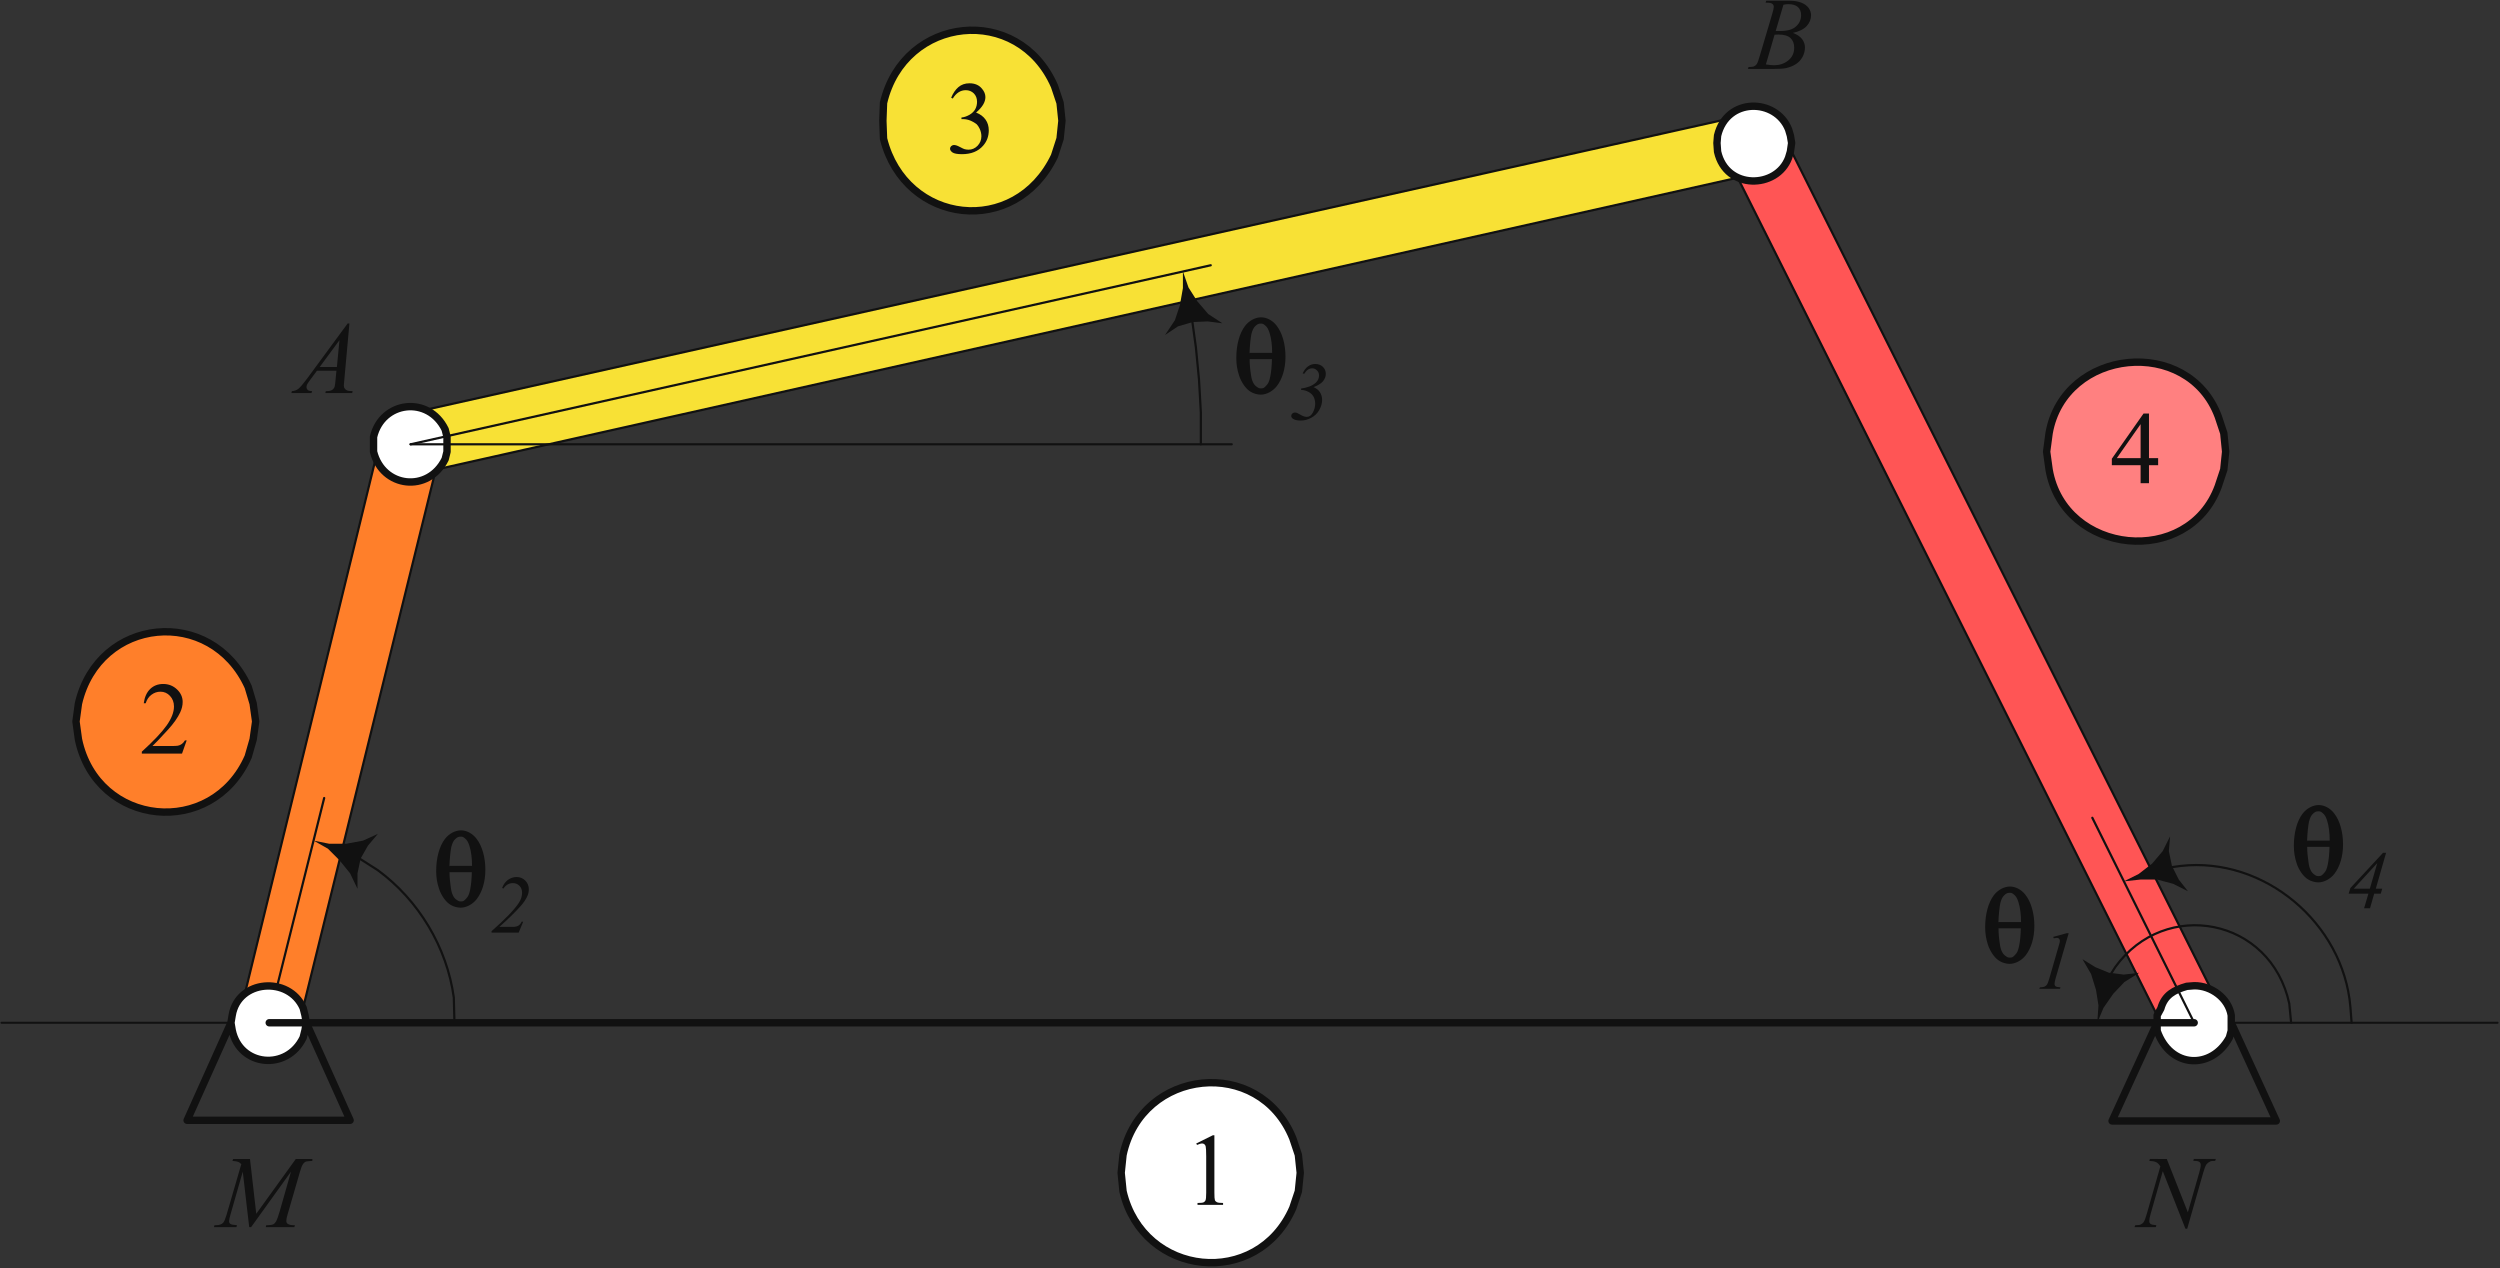<?xml version="1.0" encoding="UTF-8" standalone="no"?>
<svg
   xmlns:dc="http://purl.org/dc/elements/1.1/"
   xmlns:cc="http://creativecommons.org/ns#"
   xmlns:rdf="http://www.w3.org/1999/02/22-rdf-syntax-ns#"
   xmlns:svg="http://www.w3.org/2000/svg"
   xmlns="http://www.w3.org/2000/svg"
   viewBox="0 0 554.667 281.333"
   height="281.333"
   width="554.667"
   xml:space="preserve"
   id="svg2"
   version="1.1"><rect x="0" y="0" width="554.667" height="281.333" fill="#333333" stroke="none"/><defs
     id="defs6" /><g
     transform="matrix(1.333,0,0,-1.333,0,281.333)"
     id="g10"><g
       transform="scale(0.1)"
       id="g12"><path
         id="path14"
         style="fill:#bdbdbd;fill-opacity:1;fill-rule:evenodd;stroke:none"
         d="m 634.102,1383.36 v -20.55 c 9.097,-48.47 74.449,-58.51 94.527,-12.3 l 4.07,8.24 v 19.45 l -2.078,11.33 -5.07,8.2 -12.391,14.38 -9.211,5.16 -8.25,3.08 H 674.18 l -8.239,-1.01 -9.3,-5.16 -14.371,-12.3 -5.079,-9.3 -3.089,-9.22" /><path
         id="path16"
         style="fill:none;stroke:#111111;stroke-width:3.699;stroke-linecap:round;stroke-linejoin:round;stroke-miterlimit:10;stroke-dasharray:none;stroke-opacity:1"
         d="m 634.102,1383.36 v -20.55 c 9.097,-48.47 74.449,-58.51 94.527,-12.3 l 4.07,8.24 v 19.45 l -2.078,11.33 -5.07,8.2 -12.391,14.38 -9.211,5.16 -8.25,3.08 H 674.18 l -8.239,-1.01 -9.3,-5.16 -14.371,-12.3 -5.079,-9.3 -3.089,-9.22" /><path
         id="path18"
         style="fill:none;stroke:#111111;stroke-width:3.383;stroke-linecap:round;stroke-linejoin:round;stroke-miterlimit:10;stroke-dasharray:none;stroke-opacity:1"
         d="M 2.461,408.238 H 4156.99" /><path
         id="path20"
         style="fill:#ffffff;fill-opacity:1;fill-rule:evenodd;stroke:none"
         d="m 2164.14,158.52 -3.12,29.839 -9.26,27.692 c -55.86,137.187 -251.92,116.527 -282.58,-27.692 l -3.09,-29.839 3.09,-30.86 c 33.2,-142.699 223.87,-162.82 282.58,-27.699 l 9.26,27.699 3.12,30.86" /><path
         id="path22"
         style="fill:none;stroke:#111111;stroke-width:12.314;stroke-linecap:round;stroke-linejoin:round;stroke-miterlimit:10;stroke-dasharray:none;stroke-opacity:1"
         d="m 2164.14,158.52 -3.12,29.839 -9.26,27.692 c -55.86,137.187 -251.92,116.527 -282.58,-27.692 l -3.09,-29.839 3.09,-30.86 c 33.2,-142.699 223.87,-162.82 282.58,-27.699 l 9.26,27.699 3.12,30.86" /><path
         id="path24"
         style="fill:#111111;fill-opacity:1;fill-rule:nonzero;stroke:none"
         d="m 1991.02,207.301 27.57,13.64 h 2.66 V 125.16 c 0,-6.449 0.27,-10.512 0.82,-12.039 0.47,-1.48 1.6,-2.609 3.2,-3.473 1.72,-0.937 5.2,-1.367 10.43,-1.367 v -3.203 h -42.54 v 3.203 c 5.28,0 8.68,0.348 10.16,1.098 1.56,0.851 2.7,1.992 3.2,3.473 0.67,1.41 1.1,5.468 1.1,12.308 v 61.012 c 0,8.359 -0.35,13.707 -0.82,16.058 -0.39,1.719 -1.14,3 -2.15,3.75 -1.06,0.86 -2.35,1.321 -3.75,1.321 -2.11,0 -5,-0.852 -8.56,-2.422 z" /><path
         id="path26"
         style="fill:#f8e135;fill-opacity:1;fill-rule:evenodd;stroke:none"
         d="m 1767.5,1909.53 -3.09,29.77 -9.29,27.73 c -60,137.97 -250.55,117.7 -284.57,-27.73 l -1.1,-29.77 1.1,-29.84 c 35.78,-143.36 219.61,-165.12 284.57,-28.79 l 9.29,28.79 3.09,29.84" /><path
         id="path28"
         style="fill:none;stroke:#111111;stroke-width:12.314;stroke-linecap:round;stroke-linejoin:round;stroke-miterlimit:10;stroke-dasharray:none;stroke-opacity:1"
         d="m 1767.5,1909.53 -3.09,29.77 -9.29,27.73 c -60,137.97 -250.55,117.7 -284.57,-27.73 l -1.1,-29.77 1.1,-29.84 c 35.78,-143.36 219.61,-165.12 284.57,-28.79 l 9.29,28.79 3.09,29.84" /><path
         id="path30"
         style="fill:#111111;fill-opacity:1;fill-rule:nonzero;stroke:none"
         d="m 1583.12,1947.85 c 3.13,7.62 7.23,13.52 12.04,17.66 4.96,4.22 11.09,6.4 18.47,6.4 9.03,0 16.06,-3.08 20.86,-9.1 3.67,-4.26 5.63,-8.94 5.63,-13.9 0,-8.44 -5.24,-17 -15.51,-25.71 6.87,-2.65 12.15,-6.6 15.78,-11.75 3.56,-5 5.35,-11.06 5.35,-17.93 0,-9.85 -3.16,-18.32 -9.37,-25.43 -8.25,-9.5 -20,-14.18 -35.32,-14.18 -7.69,0 -12.96,1.01 -15.78,2.93 -2.69,1.95 -4.02,4.02 -4.02,6.17 0,1.52 0.59,3.01 1.87,4.29 1.41,1.18 3.01,1.88 4.81,1.88 1.41,0 2.81,-0.35 4.3,-0.82 0.86,-0.2 3,-1.21 6.4,-2.93 3.36,-1.84 5.71,-2.89 6.96,-3.2 1.95,-0.55 4.18,-0.82 6.71,-0.82 5.47,0 10.43,2.14 14.69,6.4 4.22,4.42 6.45,9.73 6.45,15.82 0,4.42 -1.02,8.67 -2.97,12.82 -1.45,3 -3.05,5.43 -4.81,7.22 -2.54,2.07 -5.82,4.1 -9.88,5.9 -4.18,1.76 -8.44,2.7 -12.85,2.7 h -2.7 v 2.65 c 4.42,0.47 8.91,1.99 13.4,4.53 4.42,2.62 7.62,5.78 9.61,9.38 1.96,3.67 2.97,7.85 2.97,12.3 0,5.71 -1.8,10.32 -5.35,13.95 -3.63,3.51 -8.09,5.35 -13.4,5.35 -8.75,0 -15.98,-4.69 -21.68,-13.95 z" /><path
         id="path32"
         style="fill:#ff8080;fill-opacity:1;fill-rule:evenodd;stroke:none"
         d="m 3704.41,1358.75 -3.08,30.78 -9.22,27.74 c -49.96,134.61 -256.56,113.94 -281.56,-27.74 l -4.1,-30.78 4.1,-29.84 c 24.72,-142.7 231.99,-163.36 281.56,-27.78 l 9.22,27.78 3.08,29.84" /><path
         id="path34"
         style="fill:none;stroke:#111111;stroke-width:12.314;stroke-linecap:round;stroke-linejoin:round;stroke-miterlimit:10;stroke-dasharray:none;stroke-opacity:1"
         d="m 3704.41,1358.75 -3.08,30.78 -9.22,27.74 c -49.96,134.61 -256.56,113.94 -281.56,-27.74 l -4.1,-30.78 4.1,-29.84 c 24.72,-142.7 231.99,-163.36 281.56,-27.78 l 9.22,27.78 3.08,29.84" /><path
         id="path36"
         style="fill:#111111;fill-opacity:1;fill-rule:nonzero;stroke:none"
         d="m 3592.03,1348.05 v -11.76 h -15.23 v -30 h -13.95 v 30 h -47.89 v 10.7 l 52.74,75.2 h 9.1 v -74.14 z m -29.18,0 v 56.48 l -39.57,-56.48 z" /><path
         id="path38"
         style="fill:#111111;fill-opacity:1;fill-rule:nonzero;stroke:none"
         d="m 863.32,558.238 h -45.199 v 2.422 c 22.93,20.121 38.25,35.981 45.75,47.621 3.359,5.16 5.078,10.699 5.078,16.598 0,4.609 -1.488,8.359 -4.301,11.211 -2.847,3.012 -6.597,4.57 -11.207,4.57 -6.293,0 -11.453,-3.082 -15.55,-9.101 l -2.11,1.062 c 2.071,5.699 5.348,10.188 9.61,13.399 4.41,3.121 9.257,4.8 14.449,4.8 5.711,0 10.512,-1.992 14.461,-5.898 3.859,-3.942 5.898,-8.75 5.898,-14.453 0,-3.949 -0.75,-7.539 -2.148,-10.699 -2.153,-5.36 -6.102,-11.29 -11.762,-17.661 -8.789,-9.808 -20.469,-21.25 -35.078,-34.257 h 22.738 c 3.711,0 6.75,0.699 9.102,2.148 2.301,1.559 4.019,3.75 5.109,6.449 h 2.66 z" /><path
         id="path40"
         style="fill:#111111;fill-opacity:1;fill-rule:nonzero;stroke:none"
         d="m 730.551,631.879 c 1.597,-5.629 5.07,-12.078 8.277,-16.609 3.473,-4.801 7.223,-8.551 11.481,-10.969 4.3,-2.699 10.98,-4.531 16.332,-4.531 9.379,0 19.808,5.351 26.757,14.179 9.102,11.75 14.454,28.86 14.454,48.942 0,20.898 -5.352,39.609 -14.692,51.64 -6.711,8.828 -16.601,13.949 -25.969,13.949 -9.382,0 -19.812,-5.359 -26.761,-14.46 -9.102,-12.071 -14.45,-31.051 -14.45,-53.508 0,-10.203 1.598,-19.813 4.571,-28.633 z m 17.379,35.031 c 0.55,15.512 1.871,26.762 3.199,33.711 1.883,6.957 3.48,10.43 6.68,13.399 3.211,2.929 5.082,3.992 8.832,3.992 3.48,0 4.3,-0.512 6.949,-2.66 3.75,-2.93 5.629,-6.172 7.781,-12.852 2.93,-9.102 4.289,-20.859 4.289,-33.16 h -37.461 z m 37.461,-5.89 c -0.27,-13.36 -1.332,-24.071 -2.93,-31.571 -1.641,-7.769 -3.242,-11.25 -6.723,-14.719 -3.199,-3.48 -4.527,-4.531 -8.277,-4.531 -3.199,0 -4.02,0.27 -6.68,2.141 -2.972,1.84 -5.121,4.262 -6.441,6.961 -2.391,4.527 -3.211,8.277 -4.031,14.449 -1.329,8.012 -2.11,17.109 -2.11,25.121 h 37.192 z" /><path
         id="path42"
         style="fill:#111111;fill-opacity:1;fill-rule:nonzero;stroke:none"
         d="m 3971.45,691.09 -17.11,-59.68 h 10.7 l -2.42,-8.289 h -10.98 l -6.95,-24.371 h -9.89 l 7.23,24.371 h -32.93 l 2.93,9.379 54.34,58.59 z m -14.69,-17.141 -39.1,-42.539 h 26.75 z" /><path
         id="path44"
         style="fill:#111111;fill-opacity:1;fill-rule:nonzero;stroke:none"
         d="m 3822.46,673.98 c 1.6,-5.621 5.08,-12.031 8.32,-16.601 3.48,-4.801 7.23,-8.551 11.49,-10.93 4.29,-2.699 10.97,-4.57 16.32,-4.57 9.38,0 19.81,5.351 26.76,14.172 9.1,11.801 14.45,28.91 14.45,48.988 0,20.859 -5.35,39.609 -14.72,51.641 -6.68,8.832 -16.56,13.91 -25.94,13.91 -9.37,0 -19.8,-5.36 -26.76,-14.461 -9.1,-12.027 -14.45,-31.008 -14.45,-53.508 0,-10.16 1.6,-19.812 4.53,-28.641 z m 17.42,35.079 c 0.51,15.511 1.88,26.761 3.21,33.711 1.87,6.96 3.47,10.429 6.68,13.359 3.2,2.973 5.07,4.031 8.82,4.031 3.48,0 4.3,-0.551 6.96,-2.66 3.75,-2.969 5.62,-6.172 7.77,-12.852 2.93,-9.097 4.26,-20.898 4.26,-33.199 h -37.46 z m 37.46,-5.899 c -0.27,-13.39 -1.36,-24.101 -2.96,-31.558 -1.61,-7.774 -3.21,-11.25 -6.68,-14.723 -3.21,-3.481 -4.54,-4.578 -8.29,-4.578 -3.24,0 -4.02,0.277 -6.71,2.148 -2.93,1.879 -5.08,4.301 -6.41,6.961 -2.42,4.57 -3.2,8.32 -4.02,14.449 -1.33,8.051 -2.15,17.153 -2.15,25.161 h 37.22 z" /><path
         id="path46"
         style="fill:#111111;fill-opacity:1;fill-rule:nonzero;stroke:none"
         d="m 3443.16,557.301 -21.68,-74.922 c -1.28,-4.449 -1.87,-7.688 -1.87,-9.609 0,-1.598 0.55,-2.891 1.6,-3.75 1.21,-0.93 4.02,-1.559 8.28,-1.872 l -0.78,-2.418 h -34.53 l 1.09,2.418 c 3.52,0.122 5.94,0.551 7.23,1.051 1.72,0.672 3.2,1.762 4.26,3.211 1.4,1.949 2.81,5.621 4.29,10.969 l 15.51,53.793 c 1.02,3.168 1.6,5.078 1.6,5.629 0.16,0.859 0.28,1.75 0.28,2.687 0,1.532 -0.47,2.813 -1.33,3.711 -0.94,0.903 -2.07,1.371 -3.48,1.371 -1.09,0 -2.89,-0.351 -5.35,-0.82 l -0.82,2.422 22.5,6.129 z" /><path
         id="path48"
         style="fill:#111111;fill-opacity:1;fill-rule:nonzero;stroke:none"
         d="m 3308.67,538.359 c 1.64,-5.629 5.12,-12.07 8.32,-16.597 3.48,-4.813 7.23,-8.563 11.49,-10.981 4.29,-2.66 10.97,-4.531 16.32,-4.531 9.38,0 19.81,5.352 26.76,14.18 9.1,11.761 14.46,28.91 14.46,48.949 0,20.891 -5.36,39.601 -14.73,51.641 -6.68,8.859 -16.56,13.941 -25.94,13.941 -9.37,0 -19.8,-5.352 -26.76,-14.449 -9.1,-12.032 -14.45,-31.063 -14.45,-53.524 0,-10.187 1.6,-19.797 4.53,-28.629 z m 17.42,35.039 c 0.51,15.512 1.88,26.762 3.21,33.711 1.87,6.95 3.47,10.43 6.68,13.403 3.2,2.929 5.07,4.019 8.82,4.019 3.48,0 4.3,-0.551 6.96,-2.691 3.75,-2.93 5.62,-6.18 7.77,-12.86 2.93,-9.101 4.3,-20.859 4.3,-33.16 h -37.46 z m 37.46,-5.898 c -0.27,-13.359 -1.32,-24.059 -2.96,-31.559 -1.61,-7.781 -3.21,-11.25 -6.68,-14.73 -3.21,-3.481 -4.53,-4.531 -8.29,-4.531 -3.2,0 -4.02,0.269 -6.67,2.148 -2.97,1.871 -5.12,4.262 -6.45,6.953 -2.38,4.528 -3.2,8.278 -4.02,14.449 -1.33,8.008 -2.11,17.11 -2.11,25.161 h 37.18 z" /><path
         id="path50"
         style="fill:#111111;fill-opacity:1;fill-rule:nonzero;stroke:none"
         d="m 581.602,1572.19 -8.551,-94.18 c -0.512,-4.49 -0.781,-7.42 -0.781,-8.83 0,-2.15 0.39,-3.87 1.32,-5.08 1.019,-1.6 2.461,-2.81 4.301,-3.48 1.718,-0.74 4.808,-1.09 9.058,-1.09 l -0.777,-3.2 H 541.48 l 0.79,3.2 h 1.871 c 3.711,0 6.718,0.67 8.828,2.15 1.761,1.02 3.082,2.81 4.019,5.35 0.473,1.76 1.102,5.9 1.602,12.31 l 1.371,14.18 h -32.383 l -11.527,-15.51 c -2.653,-3.6 -4.41,-6.21 -5.071,-7.78 -0.55,-1.44 -0.82,-2.81 -0.82,-3.98 0,-1.84 0.699,-3.44 2.141,-4.84 1.41,-1.25 3.828,-1.88 7.23,-1.88 l -1.051,-3.2 H 485 l 0.82,3.2 c 4.141,0.16 7.77,1.49 10.981,4.02 3.121,2.62 7.89,8.17 14.179,16.61 l 67.692,92.03 z m -16.563,-27.81 -32.93,-44.69 h 28.629 z" /><path
         id="path52"
         style="fill:#111111;fill-opacity:1;fill-rule:nonzero;stroke:none"
         d="m 2938.63,2106.05 1.1,3.21 h 40.39 c 6.76,0 12.85,-1.14 18.2,-3.21 5.27,-2.14 9.38,-5.15 12.03,-8.82 2.62,-3.75 4.03,-7.85 4.03,-12.07 0,-6.61 -2.47,-12.62 -7.23,-17.93 -4.69,-5.2 -12.38,-9.03 -23.01,-11.49 6.88,-2.54 12.03,-5.97 15.24,-10.19 3.16,-4.26 4.84,-8.95 4.84,-13.91 0,-5.74 -1.49,-11.17 -4.3,-16.33 -2.85,-5 -6.6,-8.94 -11.25,-11.76 -4.45,-2.89 -9.96,-5.03 -16.29,-6.44 -4.68,-0.94 -11.87,-1.33 -21.4,-1.33 h -41.76 l 1.05,3.2 c 4.42,0 7.5,0.36 9.11,1.1 2.07,1.01 3.63,2.26 4.57,3.75 1.4,2.07 3.2,7.03 5.35,14.72 l 20.31,68.48 c 1.76,5.82 2.69,9.96 2.69,12.31 0,1.95 -0.85,3.55 -2.42,4.84 -1.48,1.17 -4.33,1.87 -8.55,1.87 -1.06,0 -1.99,0 -2.7,0 z m 16.88,-47.1 c 3.55,0 6.21,0 8.04,0 11.57,0 20.12,2.46 25.67,7.5 5.7,4.92 8.55,11.28 8.55,18.98 0,5.7 -1.79,10.16 -5.35,13.4 -3.4,3.12 -8.87,4.8 -16.29,4.8 -2.15,0 -4.76,-0.39 -7.77,-1.05 z m -16.33,-55.67 c 5.82,-0.94 10.51,-1.33 13.91,-1.33 8.71,0 16.4,2.54 23.04,7.74 6.72,5.31 10.16,12.46 10.16,21.4 0,6.92 -2.07,12.35 -6.17,16.1 -4.14,3.86 -10.82,5.86 -20.08,5.86 -1.8,0 -3.95,-0.12 -6.41,-0.28 z" /><path
         id="path54"
         style="fill:#111111;fill-opacity:1;fill-rule:nonzero;stroke:none"
         d="m 416.09,181.52 10.43,-91.251 65.82,91.251 h 27.582 v -3.2 c -5.902,-0.39 -9.453,-0.742 -10.434,-1.05 -2.027,-0.75 -3.828,-2.27 -5.347,-4.571 -1.481,-2.109 -3.09,-6.289 -4.84,-12.308 l -20.86,-71.993 c -1.25,-4.137 -1.882,-7.418 -1.882,-9.879 0,-2.148 0.671,-3.828 2.152,-4.809 2.07,-1.601 5.469,-2.422 10.16,-2.422 h 1.867 l -0.777,-3.199 h -47.66 l 0.82,3.199 h 2.391 c 4.097,0 7.297,0.551 9.648,1.601 1.52,0.859 3.078,2.539 4.57,5.078 1.399,2.5 3.321,8.051 5.86,16.602 L 484.34,160.391 417.969,68.09 H 414.77 L 404.059,160.391 383.98,90.269 c -1.789,-6.051 -2.691,-10.07 -2.691,-12.031 0,-2.148 0.66,-3.789 2.152,-4.797 1.559,-1.102 5.231,-1.801 10.969,-2.152 l -0.82,-3.199 h -37.461 l 0.82,3.199 h 2.43 c 5.461,0 9.492,1.332 12.031,4.019 1.711,1.922 3.59,6.293 5.621,13.09 l 24.61,84.571 c -1.993,1.953 -3.832,3.203 -5.352,3.75 -1.598,0.66 -4.769,1.211 -9.379,1.601 l 1.102,3.2 z" /><path
         id="path56"
         style="fill:#111111;fill-opacity:1;fill-rule:nonzero;stroke:none"
         d="m 3606.45,181.52 35.07,-88.821 18.99,66.36 c 1.56,5.281 2.42,9.492 2.42,12.582 0,2.07 -0.74,3.75 -2.15,4.808 -1.48,1.211 -4.14,1.871 -8.05,1.871 -0.7,0 -1.44,0 -2.11,0 l 0.79,3.2 h 36.68 l -1.1,-3.2 c -3.75,0.16 -6.6,-0.199 -8.55,-1.05 -2.54,-1.29 -4.49,-2.821 -5.9,-4.571 -1.8,-2.66 -3.59,-7.269 -5.35,-13.64 l -26.76,-93.668 h -2.93 l -37.73,95.82 -20.08,-70.66 c -1.6,-5.352 -2.39,-9.5 -2.39,-12.312 0,-2.148 0.67,-3.789 2.11,-4.797 1.41,-1.102 4.65,-1.801 9.65,-2.152 l -0.78,-3.199 h -35.62 l 1.36,3.199 c 4.42,0 7.35,0.351 8.83,1.051 2.27,1.02 3.99,2.43 5.08,4.031 1.52,2.258 3.32,7.027 5.35,14.18 l 22.46,78.668 c -2.11,3.359 -4.45,5.703 -6.95,6.953 -2.54,1.207 -6.33,1.949 -11.49,2.148 l 1.06,3.2 z" /><path
         id="path58"
         style="fill:#ff7f2a;fill-opacity:1;fill-rule:evenodd;stroke:none"
         d="m 425.512,909.648 -4.141,29.84 -8.25,27.703 C 351.719,1102.58 164.02,1084.1 130.551,939.488 l -4.071,-29.84 4.071,-29.769 C 161.129,733.98 353.32,714.57 413.121,851.09 l 8.25,28.789 4.141,29.769" /><path
         id="path60"
         style="fill:none;stroke:#111111;stroke-width:12.314;stroke-linecap:round;stroke-linejoin:round;stroke-miterlimit:10;stroke-dasharray:none;stroke-opacity:1"
         d="m 425.512,909.648 -4.141,29.84 -8.25,27.703 C 351.719,1102.58 164.02,1084.1 130.551,939.488 l -4.071,-29.84 4.071,-29.769 C 161.129,733.98 353.32,714.57 413.121,851.09 l 8.25,28.789 4.141,29.769" /><path
         id="path62"
         style="fill:#111111;fill-opacity:1;fill-rule:nonzero;stroke:none"
         d="m 310.699,878.16 -7.73,-21.91 h -66.918 v 3.199 c 19.609,17.781 33.437,32.43 41.488,43.871 7.973,11.371 12.031,21.84 12.031,31.328 0,7.071 -2.269,12.973 -6.679,17.653 -4.301,4.609 -9.571,6.961 -15.782,6.961 -5.589,0 -10.589,-1.762 -15,-5.082 -4.488,-3.2 -7.699,-7.969 -9.648,-14.18 h -3.199 c 1.398,10.27 4.957,18.238 10.699,23.789 5.699,5.512 12.93,8.32 21.68,8.32 9.019,0 16.718,-3.089 23.007,-9.097 6.25,-5.903 9.372,-12.93 9.372,-20.864 0,-5.777 -1.399,-11.449 -4.02,-17.148 -4.262,-9.102 -11.02,-18.668 -20.078,-28.629 -13.902,-15.199 -22.652,-24.422 -26.211,-27.539 h 29.73 c 6.008,0 10.231,0.117 12.539,0.508 2.5,0.461 4.68,1.48 6.719,2.961 1.91,1.41 3.59,3.32 5.071,5.859 z" /><path
         id="path64"
         style="fill:#111111;fill-opacity:1;fill-rule:nonzero;stroke:none"
         d="m 2165.47,1461.64 v 2.15 c 10.86,1.52 19.02,4.8 24.37,9.65 3.68,3.32 5.59,7.34 5.59,12.03 0,3.55 -1.17,6.41 -3.48,8.55 -2.11,2.27 -4.88,3.48 -8,3.48 -5.04,0 -9.46,-3.09 -13.13,-9.1 l -2.66,0.55 c 2.27,5.15 5.2,9.1 8.83,11.75 3.67,2.62 7.74,4.03 12.03,4.03 5.28,0 9.65,-1.68 12.86,-4.81 3.12,-3.08 4.8,-7.03 4.8,-11.8 0,-4.14 -1.52,-8.16 -4.53,-12.03 -3.09,-3.75 -8.36,-7.07 -15.78,-9.88 4.61,-2.03 8.08,-4.76 10.43,-8.32 2.46,-3.59 3.75,-7.97 3.75,-13.09 0,-5.58 -1.68,-11.17 -4.85,-16.87 -3.2,-5.55 -7.69,-9.84 -13.36,-12.85 -5.54,-3.01 -11.36,-4.53 -17.38,-4.53 -5.78,0 -10.04,0.97 -12.85,2.93 -2.03,1.4 -2.97,3 -2.97,4.8 0,1.41 0.55,2.7 1.6,3.75 1.21,1.21 2.7,1.88 4.3,1.88 1.21,0 2.42,-0.2 3.48,-0.51 0.66,-0.24 2.42,-1.17 5.07,-2.7 2.82,-1.6 5.08,-2.73 6.72,-3.2 1.53,-0.55 3.21,-0.82 4.81,-0.82 4.06,0 7.34,2.3 9.88,6.95 2.62,4.77 4.02,9.77 4.02,15 0,4.22 -0.93,8.09 -2.65,11.53 -1.84,3.32 -4.65,6.01 -8.32,8 -3.75,2.07 -7.97,3.29 -12.58,3.48 z" /><path
         id="path66"
         style="fill:#111111;fill-opacity:1;fill-rule:nonzero;stroke:none"
         d="m 2062.27,1485.78 c 1.6,-5.62 5.07,-12.07 8.28,-16.6 3.47,-4.8 7.22,-8.56 11.48,-10.98 4.3,-2.65 10.98,-4.53 16.33,-4.53 9.37,0 19.8,5.35 26.76,14.18 9.1,11.76 14.45,28.91 14.45,48.95 0,20.9 -5.35,39.61 -14.69,51.64 -6.72,8.86 -16.6,13.94 -25.97,13.94 -9.38,0 -19.81,-5.35 -26.76,-14.45 -9.1,-12.03 -14.45,-31.05 -14.45,-53.52 0,-10.19 1.6,-19.8 4.57,-28.63 z m 17.38,35.04 c 0.51,15.51 1.87,26.76 3.2,33.71 1.88,6.95 3.48,10.43 6.68,13.4 3.2,2.93 5.08,4.02 8.83,4.02 3.48,0 4.3,-0.54 6.95,-2.69 3.75,-2.93 5.63,-6.17 7.78,-12.85 2.93,-9.11 4.29,-20.86 4.29,-33.17 h -37.46 z m 37.46,-5.9 c -0.27,-13.36 -1.33,-24.06 -2.97,-31.56 -1.6,-7.77 -3.2,-11.25 -6.68,-14.73 -3.2,-3.47 -4.53,-4.53 -8.28,-4.53 -3.2,0 -4.02,0.28 -6.68,2.15 -2.97,1.87 -5.12,4.26 -6.45,6.95 -2.38,4.53 -3.2,8.28 -4.02,14.46 -1.33,8 -2.11,17.11 -2.11,25.15 h 37.19 z" /><path
         id="path68"
         style="fill:#ffffff;fill-opacity:1;fill-rule:evenodd;stroke:none"
         d="m 495.352,395.859 2.07,11.332 c -4.961,58.981 -79.692,69.879 -98.672,13.36 l -1.988,-10.321 c -1.563,-48.429 61.328,-72.57 89.367,-31.832 l 6.141,9.262 3.082,8.199" /><path
         id="path70"
         style="fill:none;stroke:#111111;stroke-width:3.699;stroke-linecap:round;stroke-linejoin:round;stroke-miterlimit:10;stroke-dasharray:none;stroke-opacity:1"
         d="m 495.352,395.859 2.07,11.332 c -4.961,58.981 -79.692,69.879 -98.672,13.36 l -1.988,-10.321 c -1.563,-48.429 61.328,-72.57 89.367,-31.832 l 6.141,9.262 3.082,8.199" /><path
         id="path72"
         style="fill:#ff7f2a;fill-opacity:1;fill-rule:evenodd;stroke:none"
         d="M 634.102,1383.36 398.75,420.551 l 3.09,9.219 c 29.211,48.32 91.172,29.57 95.582,-22.579 l -2.07,-11.332 237.347,962.891 -4.07,-8.24 c -22.027,-51.1 -97.539,-31.84 -94.527,22.61 v 10.24" /><path
         id="path74"
         style="fill:none;stroke:#111111;stroke-width:3.699;stroke-linecap:round;stroke-linejoin:round;stroke-miterlimit:10;stroke-dasharray:none;stroke-opacity:1"
         d="M 634.102,1383.36 398.75,420.551 l 3.09,9.219 c 29.211,48.32 91.172,29.57 95.582,-22.579 l -2.07,-11.332 237.347,962.891 -4.07,-8.24 c -22.027,-51.1 -97.539,-31.84 -94.527,22.61 v 10.24" /><path
         id="path76"
         style="fill:#ffffff;fill-opacity:1;fill-rule:evenodd;stroke:none"
         d="m 2908.05,1919.77 -8.21,-3.09 -9.25,-4.1 c -39.61,-29.42 -20.39,-89.88 29.84,-91.45 l 9.22,2.03 10.23,3.05 c 44.5,20.82 36.29,84.73 -12.3,93.56 l -9.22,2.07 -10.31,-2.07" /><path
         id="path78"
         style="fill:none;stroke:#111111;stroke-width:3.699;stroke-linecap:round;stroke-linejoin:round;stroke-miterlimit:10;stroke-dasharray:none;stroke-opacity:1"
         d="m 2908.05,1919.77 -8.21,-3.09 -9.25,-4.1 c -39.61,-29.42 -20.39,-89.88 29.84,-91.45 l 9.22,2.03 10.23,3.05 c 44.5,20.82 36.29,84.73 -12.3,93.56 l -9.22,2.07 -10.31,-2.07" /><path
         id="path80"
         style="fill:#f8e135;fill-opacity:1;fill-rule:evenodd;stroke:none"
         d="m 693.629,1321.76 2236.021,501.4 -9.22,-2.03 c -59.45,2.54 -67.58,78.4 -20.59,95.55 l 8.21,3.09 -2235.941,-499.42 h 11.289 c 51.25,0 70.864,-66.68 20.551,-94.53 l -10.32,-4.06" /><path
         id="path82"
         style="fill:none;stroke:#111111;stroke-width:3.699;stroke-linecap:round;stroke-linejoin:round;stroke-miterlimit:10;stroke-dasharray:none;stroke-opacity:1"
         d="m 693.629,1321.76 2236.021,501.4 -9.22,-2.03 c -59.45,2.54 -67.58,78.4 -20.59,95.55 l 8.21,3.09 -2235.941,-499.42 h 11.289 c 51.25,0 70.864,-66.68 20.551,-94.53 l -10.32,-4.06" /><path
         id="path84"
         style="fill:#ffffff;fill-opacity:1;fill-rule:evenodd;stroke:none"
         d="m 693.629,1321.76 10.32,4.06 c 54.172,30.23 27.692,102.7 -31.84,94.53 l -10.308,-3.08 c -43.563,-24.42 -37.192,-84.15 12.379,-95.51 l 9.218,-1.1 10.231,1.1" /><path
         id="path86"
         style="fill:none;stroke:#111111;stroke-width:3.699;stroke-linecap:round;stroke-linejoin:round;stroke-miterlimit:10;stroke-dasharray:none;stroke-opacity:1"
         d="m 693.629,1321.76 10.32,4.06 c 54.172,30.23 27.692,102.7 -31.84,94.53 l -10.308,-3.08 c -43.563,-24.42 -37.192,-84.15 12.379,-95.51 l 9.218,-1.1 10.231,1.1" /><path
         id="path88"
         style="fill:#ffffff;fill-opacity:1;fill-rule:evenodd;stroke:none"
         d="m 744.02,1371.05 v 12.31 l -3.079,12.38 c -27.781,57.07 -105.16,47.35 -119.222,-12.38 v -24.61 c 14.801,-60.23 91.332,-69.34 119.222,-12.38 l 3.079,12.38 v 12.3" /><path
         id="path90"
         style="fill:none;stroke:#111111;stroke-width:12.314;stroke-linecap:round;stroke-linejoin:round;stroke-miterlimit:10;stroke-dasharray:none;stroke-opacity:1"
         d="m 744.02,1371.05 v 12.31 l -3.079,12.38 c -27.781,57.07 -105.16,47.35 -119.222,-12.38 v -24.61 c 14.801,-60.23 91.332,-69.34 119.222,-12.38 l 3.079,12.38 v 12.3" /><path
         id="path92"
         style="fill:#ffffff;fill-opacity:1;fill-rule:evenodd;stroke:none"
         d="m 2875.2,1848.83 12.3,-15.39 15.47,-9.22 c 38.67,-14.92 73.05,22.81 64.69,60.62 l -3.09,8.21 c -29.41,53.04 -106.41,26.72 -93.52,-34.93 l 4.15,-9.29" /><path
         id="path94"
         style="fill:none;stroke:#111111;stroke-width:3.699;stroke-linecap:round;stroke-linejoin:round;stroke-miterlimit:10;stroke-dasharray:none;stroke-opacity:1"
         d="m 2875.2,1848.83 12.3,-15.39 15.47,-9.22 c 38.67,-14.92 73.05,22.81 64.69,60.62 l -3.09,8.21 c -29.41,53.04 -106.41,26.72 -93.52,-34.93 l 4.15,-9.29" /><path
         id="path96"
         style="fill:#ffffff;fill-opacity:1;fill-rule:evenodd;stroke:none"
         d="m 3696.25,431.879 -10.31,13.351 -17.46,11.329 c -38.79,8.832 -75.39,-21.168 -63.75,-61.719 l 3.16,-9.219 c 30.04,-51.172 102.23,-27.891 93.44,34.93 l -5.08,11.328" /><path
         id="path98"
         style="fill:none;stroke:#111111;stroke-width:3.699;stroke-linecap:round;stroke-linejoin:round;stroke-miterlimit:10;stroke-dasharray:none;stroke-opacity:1"
         d="m 3696.25,431.879 -10.31,13.351 -17.46,11.329 c -38.79,8.832 -75.39,-21.168 -63.75,-61.719 l 3.16,-9.219 c 30.04,-51.172 102.23,-27.891 93.44,34.93 l -5.08,11.328" /><path
         id="path100"
         style="fill:#ff5555;fill-opacity:1;fill-rule:evenodd;stroke:none"
         d="m 3696.25,431.879 -731.68,1461.171 3.09,-8.21 2.07,-11.32 -2.07,-8.21 -2,-9.26 -8.24,-17.46 -15.43,-12.38 -9.26,-3.05 -10.31,-2.03 h -9.22 l -8.24,2.03 -17.46,10.28 -12.3,15.39 732.69,-1463.209 -3.16,9.219 -2,10.32 v 8.16 l 2,11.328 9.29,15.43 15.39,12.301 10.32,4.18 9.22,0.98 h 10.31 l 9.22,-0.98 17.46,-11.329 10.31,-13.351" /><path
         id="path102"
         style="fill:none;stroke:#111111;stroke-width:3.699;stroke-linecap:round;stroke-linejoin:round;stroke-miterlimit:10;stroke-dasharray:none;stroke-opacity:1"
         d="m 3696.25,431.879 -731.68,1461.171 3.09,-8.21 2.07,-11.32 -2.07,-8.21 -2,-9.26 -8.24,-17.46 -15.43,-12.38 -9.26,-3.05 -10.31,-2.03 h -9.22 l -8.24,2.03 -17.46,10.28 -12.3,15.39 732.69,-1463.209 -3.16,9.219 -2,10.32 v 8.16 l 2,11.328 9.29,15.43 15.39,12.301 10.32,4.18 9.22,0.98 h 10.31 l 9.22,-0.98 17.46,-11.329 10.31,-13.351" /><path
         id="path104"
         style="fill:#ffffff;fill-opacity:1;fill-rule:evenodd;stroke:none"
         d="m 2982.03,1872.54 -2.07,12.3 -3.05,10.28 c -21.01,52.46 -102.85,53.79 -118.16,-10.28 l -1.02,-12.3 1.02,-14.42 c 14.37,-64.33 98.59,-62.26 118.16,-10.27 l 3.05,10.27 2.07,14.42" /><path
         id="path106"
         style="fill:none;stroke:#111111;stroke-width:12.314;stroke-linecap:round;stroke-linejoin:round;stroke-miterlimit:10;stroke-dasharray:none;stroke-opacity:1"
         d="m 2982.03,1872.54 -2.07,12.3 -3.05,10.28 c -21.01,52.46 -102.85,53.79 -118.16,-10.28 l -1.02,-12.3 1.02,-14.42 c 14.37,-64.33 98.59,-62.26 118.16,-10.27 l 3.05,10.27 2.07,14.42" /><path
         id="path108"
         style="fill:#ffffff;fill-opacity:1;fill-rule:evenodd;stroke:none"
         d="m 3713.71,408.238 v 12.313 c -4.53,28.711 -33.36,49.719 -61.68,49.289 l -12.3,-0.969 c -21.14,-6.062 -36.92,-14.461 -43.21,-36.992 l -6.17,-11.328 V 394.84 c 21.76,-62.649 90.39,-65.738 120.24,-11.289 l 3.12,11.289 v 13.398" /><path
         id="path110"
         style="fill:none;stroke:#111111;stroke-width:12.314;stroke-linecap:round;stroke-linejoin:round;stroke-miterlimit:10;stroke-dasharray:none;stroke-opacity:1"
         d="m 3713.71,408.238 v 12.313 c -4.53,28.711 -33.36,49.719 -61.68,49.289 l -12.3,-0.969 c -21.14,-6.062 -36.92,-14.461 -43.21,-36.992 l -6.17,-11.328 V 394.84 c 21.76,-62.649 90.39,-65.738 120.24,-11.289 l 3.12,11.289 v 13.398 l 75,-163.437 h -273.36 l 75,163.437" /><path
         id="path112"
         style="fill:none;stroke:#111111;stroke-width:3.699;stroke-linecap:round;stroke-linejoin:round;stroke-miterlimit:10;stroke-dasharray:none;stroke-opacity:1"
         d="m 1998.71,1371.05 v 53.44 l -3.09,54.46 -5.15,53.39 -7.23,52.46" /><path
         id="path114"
         style="fill:#111111;fill-opacity:1;fill-rule:evenodd;stroke:none"
         d="m 1968.87,1658.79 9.29,-26.76 14.38,-22.62 18.48,-21.56 23.59,-15.43 -24.61,3.13 -24.69,-1.06 -24.61,-7.15 -21.6,-14.41 16.45,24.65 8.24,24.69 5.08,28.75 v 27.77" /><path
         id="path116"
         style="fill:none;stroke:#111111;stroke-width:3.699;stroke-linecap:round;stroke-linejoin:round;stroke-miterlimit:10;stroke-dasharray:none;stroke-opacity:1"
         d="M 683.398,1371.05 H 2050.08" /><path
         id="path118"
         style="fill:none;stroke:#111111;stroke-width:3.699;stroke-linecap:round;stroke-linejoin:round;stroke-miterlimit:10;stroke-dasharray:none;stroke-opacity:1"
         d="M 683.398,1371.05 2015.16,1669.02" /><path
         id="path120"
         style="fill:none;stroke:#111111;stroke-width:3.699;stroke-linecap:round;stroke-linejoin:round;stroke-miterlimit:10;stroke-dasharray:none;stroke-opacity:1"
         d="m 756.41,408.238 -1.101,42.071 c -11.438,83.64 -58.469,161.839 -126.36,211.761 l -37,23.59" /><path
         id="path122"
         style="fill:#111111;fill-opacity:1;fill-rule:evenodd;stroke:none"
         d="m 522.109,711.371 25.7,-5.16 h 28.75 l 27.703,5.16 24.687,11.289 -16.449,-19.539 -12.301,-21.601 -5.16,-24.61 v -25.699 l -12.309,25.699 -17.46,21.531 -19.532,19.528 -23.629,13.402" /><path
         id="path124"
         style="fill:none;stroke:#111111;stroke-width:3.699;stroke-linecap:round;stroke-linejoin:round;stroke-miterlimit:10;stroke-dasharray:none;stroke-opacity:1"
         d="M 446.051,408.238 539.57,782.27" /><path
         id="path126"
         style="fill:none;stroke:#111111;stroke-width:3.699;stroke-linecap:round;stroke-linejoin:round;stroke-miterlimit:10;stroke-dasharray:none;stroke-opacity:1"
         d="m 3914.06,408.238 -2.07,26.684 C 3900.23,573.828 3768.83,685 3629.41,669.219 l -22.61,-3.09" /><path
         id="path128"
         style="fill:#111111;fill-opacity:1;fill-rule:evenodd;stroke:none"
         d="m 3534.88,643.52 24.69,12.3 22.62,17.461 17.46,20.629 12.3,24.61 -2.07,-24.61 5.16,-24.691 11.33,-22.617 15.35,-19.532 -24.61,12.379 -26.76,7.153 h -27.69 l -27.78,-3.082" /><path
         id="path130"
         style="fill:none;stroke:#111111;stroke-width:3.699;stroke-linecap:round;stroke-linejoin:round;stroke-miterlimit:10;stroke-dasharray:none;stroke-opacity:1"
         d="M 3652.03,408.238 3482.5,749.379" /><path
         id="path132"
         style="fill:#ffffff;fill-opacity:1;fill-rule:evenodd;stroke:none"
         d="m 509.73,408.238 -2.07,12.313 -3.09,12.301 c -23.75,53.789 -108.359,47.226 -118.121,-12.301 l -2.07,-12.313 2.07,-12.379 c 12.422,-60.82 91.52,-68.281 118.121,-12.308 l 3.09,12.308 2.07,12.379" /><path
         id="path134"
         style="fill:none;stroke:#111111;stroke-width:12.314;stroke-linecap:round;stroke-linejoin:round;stroke-miterlimit:10;stroke-dasharray:none;stroke-opacity:1"
         d="m 509.73,408.238 -2.07,12.313 -3.09,12.301 c -23.75,53.789 -108.359,47.226 -118.121,-12.301 l -2.07,-12.313 2.07,-12.379 c 12.422,-60.82 91.52,-68.281 118.121,-12.308 l 3.09,12.308 2.07,12.379 73,-162.34 H 311.449 l 72.93,162.34" /><path
         id="path136"
         style="fill:none;stroke:#111111;stroke-width:3.699;stroke-linecap:round;stroke-linejoin:round;stroke-miterlimit:10;stroke-dasharray:none;stroke-opacity:1"
         d="m 3813.4,408.238 -3.09,31.84 c -30.78,142.891 -206.52,176.293 -289.8,60.621 l -12.31,-19.527" /><path
         id="path138"
         style="fill:#111111;fill-opacity:1;fill-rule:evenodd;stroke:none"
         d="m 3490.74,408.238 1.99,28.75 -4.06,25.711 -8.24,26.68 -14.38,24.68 21.57,-13.36 22.58,-9.25 24.68,-3.051 25.71,3.051 -24.69,-15.429 -18.48,-19.461 -16.44,-23.707 -10.24,-24.614" /><path
         id="path140"
         style="fill:none;stroke:#111111;stroke-width:12.314;stroke-linecap:round;stroke-linejoin:round;stroke-miterlimit:10;stroke-dasharray:none;stroke-opacity:1"
         d="M 448.121,408.238 H 3652.03" /></g></g></svg>